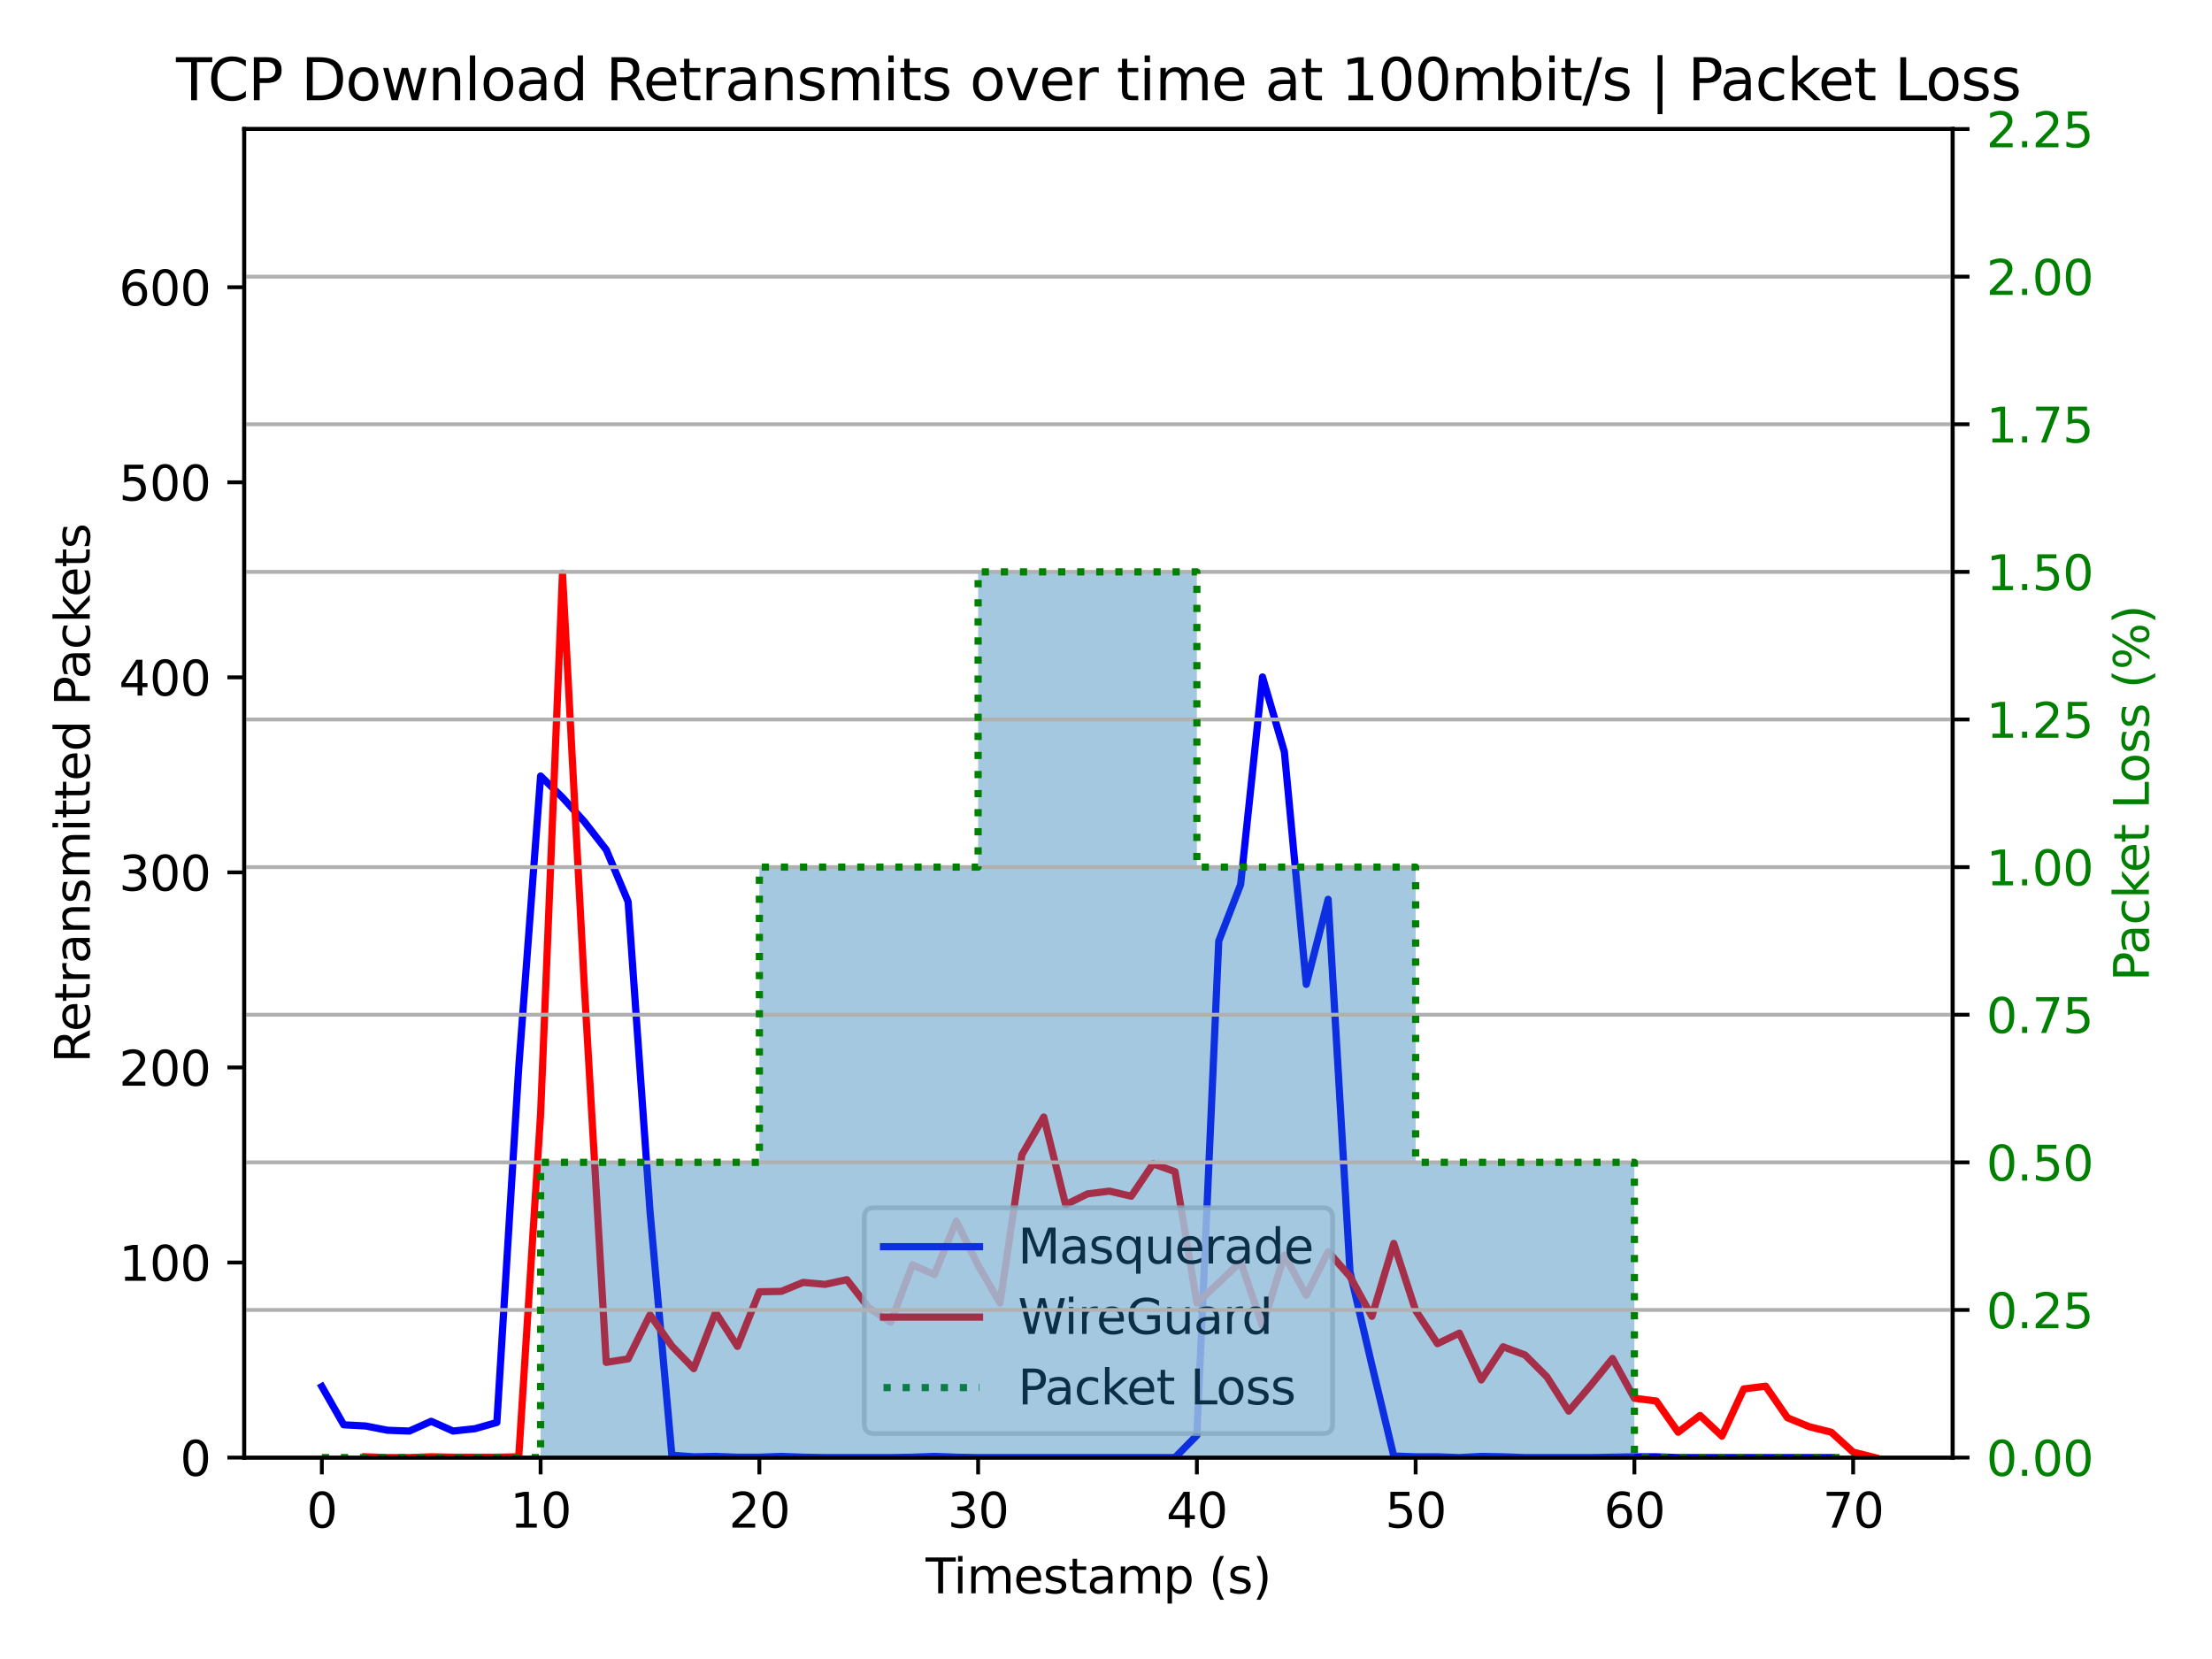 <?xml version="1.0" encoding="utf-8" standalone="no"?>
<!DOCTYPE svg PUBLIC "-//W3C//DTD SVG 1.1//EN"
  "http://www.w3.org/Graphics/SVG/1.1/DTD/svg11.dtd">
<svg xmlns:xlink="http://www.w3.org/1999/xlink" width="460.8pt" height="345.6pt" viewBox="0 0 460.8 345.6" xmlns="http://www.w3.org/2000/svg" version="1.1">
 <defs>
  <style type="text/css">*{stroke-linejoin: round; stroke-linecap: butt}</style>
 </defs>
 <g id="figure_1">
  <g id="patch_1">
   <path d="M 0 345.6 
L 460.8 345.6 
L 460.8 0 
L 0 0 
z
" style="fill: #ffffff"/>
  </g>
  <g id="axes_1">
   <g id="patch_2">
    <path d="M 50.87 303.64 
L 406.78 303.64 
L 406.78 26.88 
L 50.87 26.88 
z
" style="fill: #ffffff"/>
   </g>
   <g id="matplotlib.axis_1">
    <g id="xtick_1">
     <g id="line2d_1">
      <defs>
       <path id="me768e19a03" d="M 0 0 
L 0 3.5 
" style="stroke: #000000; stroke-width: 0.8"/>
      </defs>
      <g>
       <use xlink:href="#me768e19a03" x="67.048" y="303.64" style="stroke: #000000; stroke-width: 0.8"/>
      </g>
     </g>
     <g id="text_1">
      <!-- 0 -->
      <g transform="translate(63.866 318.238) scale(0.1 -0.1)">
       <defs>
        <path id="DejaVuSans-30" d="M 2034 4250 
Q 1547 4250 1301 3770 
Q 1056 3291 1056 2328 
Q 1056 1369 1301 889 
Q 1547 409 2034 409 
Q 2525 409 2770 889 
Q 3016 1369 3016 2328 
Q 3016 3291 2770 3770 
Q 2525 4250 2034 4250 
z
M 2034 4750 
Q 2819 4750 3233 4129 
Q 3647 3509 3647 2328 
Q 3647 1150 3233 529 
Q 2819 -91 2034 -91 
Q 1250 -91 836 529 
Q 422 1150 422 2328 
Q 422 3509 836 4129 
Q 1250 4750 2034 4750 
z
" transform="scale(0.016)"/>
       </defs>
       <use xlink:href="#DejaVuSans-30"/>
      </g>
     </g>
    </g>
    <g id="xtick_2">
     <g id="line2d_2">
      <g>
       <use xlink:href="#me768e19a03" x="112.619" y="303.64" style="stroke: #000000; stroke-width: 0.8"/>
      </g>
     </g>
     <g id="text_2">
      <!-- 10 -->
      <g transform="translate(106.256 318.238) scale(0.1 -0.1)">
       <defs>
        <path id="DejaVuSans-31" d="M 794 531 
L 1825 531 
L 1825 4091 
L 703 3866 
L 703 4441 
L 1819 4666 
L 2450 4666 
L 2450 531 
L 3481 531 
L 3481 0 
L 794 0 
L 794 531 
z
" transform="scale(0.016)"/>
       </defs>
       <use xlink:href="#DejaVuSans-31"/>
       <use xlink:href="#DejaVuSans-30" x="63.623"/>
      </g>
     </g>
    </g>
    <g id="xtick_3">
     <g id="line2d_3">
      <g>
       <use xlink:href="#me768e19a03" x="158.19" y="303.64" style="stroke: #000000; stroke-width: 0.8"/>
      </g>
     </g>
     <g id="text_3">
      <!-- 20 -->
      <g transform="translate(151.827 318.238) scale(0.1 -0.1)">
       <defs>
        <path id="DejaVuSans-32" d="M 1228 531 
L 3431 531 
L 3431 0 
L 469 0 
L 469 531 
Q 828 903 1448 1529 
Q 2069 2156 2228 2338 
Q 2531 2678 2651 2914 
Q 2772 3150 2772 3378 
Q 2772 3750 2511 3984 
Q 2250 4219 1831 4219 
Q 1534 4219 1204 4116 
Q 875 4013 500 3803 
L 500 4441 
Q 881 4594 1212 4672 
Q 1544 4750 1819 4750 
Q 2544 4750 2975 4387 
Q 3406 4025 3406 3419 
Q 3406 3131 3298 2873 
Q 3191 2616 2906 2266 
Q 2828 2175 2409 1742 
Q 1991 1309 1228 531 
z
" transform="scale(0.016)"/>
       </defs>
       <use xlink:href="#DejaVuSans-32"/>
       <use xlink:href="#DejaVuSans-30" x="63.623"/>
      </g>
     </g>
    </g>
    <g id="xtick_4">
     <g id="line2d_4">
      <g>
       <use xlink:href="#me768e19a03" x="203.761" y="303.64" style="stroke: #000000; stroke-width: 0.8"/>
      </g>
     </g>
     <g id="text_4">
      <!-- 30 -->
      <g transform="translate(197.398 318.238) scale(0.1 -0.1)">
       <defs>
        <path id="DejaVuSans-33" d="M 2597 2516 
Q 3050 2419 3304 2112 
Q 3559 1806 3559 1356 
Q 3559 666 3084 287 
Q 2609 -91 1734 -91 
Q 1441 -91 1130 -33 
Q 819 25 488 141 
L 488 750 
Q 750 597 1062 519 
Q 1375 441 1716 441 
Q 2309 441 2620 675 
Q 2931 909 2931 1356 
Q 2931 1769 2642 2001 
Q 2353 2234 1838 2234 
L 1294 2234 
L 1294 2753 
L 1863 2753 
Q 2328 2753 2575 2939 
Q 2822 3125 2822 3475 
Q 2822 3834 2567 4026 
Q 2313 4219 1838 4219 
Q 1578 4219 1281 4162 
Q 984 4106 628 3988 
L 628 4550 
Q 988 4650 1302 4700 
Q 1616 4750 1894 4750 
Q 2613 4750 3031 4423 
Q 3450 4097 3450 3541 
Q 3450 3153 3228 2886 
Q 3006 2619 2597 2516 
z
" transform="scale(0.016)"/>
       </defs>
       <use xlink:href="#DejaVuSans-33"/>
       <use xlink:href="#DejaVuSans-30" x="63.623"/>
      </g>
     </g>
    </g>
    <g id="xtick_5">
     <g id="line2d_5">
      <g>
       <use xlink:href="#me768e19a03" x="249.332" y="303.64" style="stroke: #000000; stroke-width: 0.8"/>
      </g>
     </g>
     <g id="text_5">
      <!-- 40 -->
      <g transform="translate(242.969 318.238) scale(0.1 -0.1)">
       <defs>
        <path id="DejaVuSans-34" d="M 2419 4116 
L 825 1625 
L 2419 1625 
L 2419 4116 
z
M 2253 4666 
L 3047 4666 
L 3047 1625 
L 3713 1625 
L 3713 1100 
L 3047 1100 
L 3047 0 
L 2419 0 
L 2419 1100 
L 313 1100 
L 313 1709 
L 2253 4666 
z
" transform="scale(0.016)"/>
       </defs>
       <use xlink:href="#DejaVuSans-34"/>
       <use xlink:href="#DejaVuSans-30" x="63.623"/>
      </g>
     </g>
    </g>
    <g id="xtick_6">
     <g id="line2d_6">
      <g>
       <use xlink:href="#me768e19a03" x="294.903" y="303.64" style="stroke: #000000; stroke-width: 0.8"/>
      </g>
     </g>
     <g id="text_6">
      <!-- 50 -->
      <g transform="translate(288.541 318.238) scale(0.1 -0.1)">
       <defs>
        <path id="DejaVuSans-35" d="M 691 4666 
L 3169 4666 
L 3169 4134 
L 1269 4134 
L 1269 2991 
Q 1406 3038 1543 3061 
Q 1681 3084 1819 3084 
Q 2600 3084 3056 2656 
Q 3513 2228 3513 1497 
Q 3513 744 3044 326 
Q 2575 -91 1722 -91 
Q 1428 -91 1123 -41 
Q 819 9 494 109 
L 494 744 
Q 775 591 1075 516 
Q 1375 441 1709 441 
Q 2250 441 2565 725 
Q 2881 1009 2881 1497 
Q 2881 1984 2565 2268 
Q 2250 2553 1709 2553 
Q 1456 2553 1204 2497 
Q 953 2441 691 2322 
L 691 4666 
z
" transform="scale(0.016)"/>
       </defs>
       <use xlink:href="#DejaVuSans-35"/>
       <use xlink:href="#DejaVuSans-30" x="63.623"/>
      </g>
     </g>
    </g>
    <g id="xtick_7">
     <g id="line2d_7">
      <g>
       <use xlink:href="#me768e19a03" x="340.474" y="303.64" style="stroke: #000000; stroke-width: 0.8"/>
      </g>
     </g>
     <g id="text_7">
      <!-- 60 -->
      <g transform="translate(334.112 318.238) scale(0.1 -0.1)">
       <defs>
        <path id="DejaVuSans-36" d="M 2113 2584 
Q 1688 2584 1439 2293 
Q 1191 2003 1191 1497 
Q 1191 994 1439 701 
Q 1688 409 2113 409 
Q 2538 409 2786 701 
Q 3034 994 3034 1497 
Q 3034 2003 2786 2293 
Q 2538 2584 2113 2584 
z
M 3366 4563 
L 3366 3988 
Q 3128 4100 2886 4159 
Q 2644 4219 2406 4219 
Q 1781 4219 1451 3797 
Q 1122 3375 1075 2522 
Q 1259 2794 1537 2939 
Q 1816 3084 2150 3084 
Q 2853 3084 3261 2657 
Q 3669 2231 3669 1497 
Q 3669 778 3244 343 
Q 2819 -91 2113 -91 
Q 1303 -91 875 529 
Q 447 1150 447 2328 
Q 447 3434 972 4092 
Q 1497 4750 2381 4750 
Q 2619 4750 2861 4703 
Q 3103 4656 3366 4563 
z
" transform="scale(0.016)"/>
       </defs>
       <use xlink:href="#DejaVuSans-36"/>
       <use xlink:href="#DejaVuSans-30" x="63.623"/>
      </g>
     </g>
    </g>
    <g id="xtick_8">
     <g id="line2d_8">
      <g>
       <use xlink:href="#me768e19a03" x="386.045" y="303.64" style="stroke: #000000; stroke-width: 0.8"/>
      </g>
     </g>
     <g id="text_8">
      <!-- 70 -->
      <g transform="translate(379.683 318.238) scale(0.1 -0.1)">
       <defs>
        <path id="DejaVuSans-37" d="M 525 4666 
L 3525 4666 
L 3525 4397 
L 1831 0 
L 1172 0 
L 2766 4134 
L 525 4134 
L 525 4666 
z
" transform="scale(0.016)"/>
       </defs>
       <use xlink:href="#DejaVuSans-37"/>
       <use xlink:href="#DejaVuSans-30" x="63.623"/>
      </g>
     </g>
    </g>
    <g id="text_9">
     <!-- Timestamp (s) -->
     <g transform="translate(192.823 331.917) scale(0.1 -0.1)">
      <defs>
       <path id="DejaVuSans-54" d="M -19 4666 
L 3928 4666 
L 3928 4134 
L 2272 4134 
L 2272 0 
L 1638 0 
L 1638 4134 
L -19 4134 
L -19 4666 
z
" transform="scale(0.016)"/>
       <path id="DejaVuSans-69" d="M 603 3500 
L 1178 3500 
L 1178 0 
L 603 0 
L 603 3500 
z
M 603 4863 
L 1178 4863 
L 1178 4134 
L 603 4134 
L 603 4863 
z
" transform="scale(0.016)"/>
       <path id="DejaVuSans-6d" d="M 3328 2828 
Q 3544 3216 3844 3400 
Q 4144 3584 4550 3584 
Q 5097 3584 5394 3201 
Q 5691 2819 5691 2113 
L 5691 0 
L 5113 0 
L 5113 2094 
Q 5113 2597 4934 2840 
Q 4756 3084 4391 3084 
Q 3944 3084 3684 2787 
Q 3425 2491 3425 1978 
L 3425 0 
L 2847 0 
L 2847 2094 
Q 2847 2600 2669 2842 
Q 2491 3084 2119 3084 
Q 1678 3084 1418 2786 
Q 1159 2488 1159 1978 
L 1159 0 
L 581 0 
L 581 3500 
L 1159 3500 
L 1159 2956 
Q 1356 3278 1631 3431 
Q 1906 3584 2284 3584 
Q 2666 3584 2933 3390 
Q 3200 3197 3328 2828 
z
" transform="scale(0.016)"/>
       <path id="DejaVuSans-65" d="M 3597 1894 
L 3597 1613 
L 953 1613 
Q 991 1019 1311 708 
Q 1631 397 2203 397 
Q 2534 397 2845 478 
Q 3156 559 3463 722 
L 3463 178 
Q 3153 47 2828 -22 
Q 2503 -91 2169 -91 
Q 1331 -91 842 396 
Q 353 884 353 1716 
Q 353 2575 817 3079 
Q 1281 3584 2069 3584 
Q 2775 3584 3186 3129 
Q 3597 2675 3597 1894 
z
M 3022 2063 
Q 3016 2534 2758 2815 
Q 2500 3097 2075 3097 
Q 1594 3097 1305 2825 
Q 1016 2553 972 2059 
L 3022 2063 
z
" transform="scale(0.016)"/>
       <path id="DejaVuSans-73" d="M 2834 3397 
L 2834 2853 
Q 2591 2978 2328 3040 
Q 2066 3103 1784 3103 
Q 1356 3103 1142 2972 
Q 928 2841 928 2578 
Q 928 2378 1081 2264 
Q 1234 2150 1697 2047 
L 1894 2003 
Q 2506 1872 2764 1633 
Q 3022 1394 3022 966 
Q 3022 478 2636 193 
Q 2250 -91 1575 -91 
Q 1294 -91 989 -36 
Q 684 19 347 128 
L 347 722 
Q 666 556 975 473 
Q 1284 391 1588 391 
Q 1994 391 2212 530 
Q 2431 669 2431 922 
Q 2431 1156 2273 1281 
Q 2116 1406 1581 1522 
L 1381 1569 
Q 847 1681 609 1914 
Q 372 2147 372 2553 
Q 372 3047 722 3315 
Q 1072 3584 1716 3584 
Q 2034 3584 2315 3537 
Q 2597 3491 2834 3397 
z
" transform="scale(0.016)"/>
       <path id="DejaVuSans-74" d="M 1172 4494 
L 1172 3500 
L 2356 3500 
L 2356 3053 
L 1172 3053 
L 1172 1153 
Q 1172 725 1289 603 
Q 1406 481 1766 481 
L 2356 481 
L 2356 0 
L 1766 0 
Q 1100 0 847 248 
Q 594 497 594 1153 
L 594 3053 
L 172 3053 
L 172 3500 
L 594 3500 
L 594 4494 
L 1172 4494 
z
" transform="scale(0.016)"/>
       <path id="DejaVuSans-61" d="M 2194 1759 
Q 1497 1759 1228 1600 
Q 959 1441 959 1056 
Q 959 750 1161 570 
Q 1363 391 1709 391 
Q 2188 391 2477 730 
Q 2766 1069 2766 1631 
L 2766 1759 
L 2194 1759 
z
M 3341 1997 
L 3341 0 
L 2766 0 
L 2766 531 
Q 2569 213 2275 61 
Q 1981 -91 1556 -91 
Q 1019 -91 701 211 
Q 384 513 384 1019 
Q 384 1609 779 1909 
Q 1175 2209 1959 2209 
L 2766 2209 
L 2766 2266 
Q 2766 2663 2505 2880 
Q 2244 3097 1772 3097 
Q 1472 3097 1187 3025 
Q 903 2953 641 2809 
L 641 3341 
Q 956 3463 1253 3523 
Q 1550 3584 1831 3584 
Q 2591 3584 2966 3190 
Q 3341 2797 3341 1997 
z
" transform="scale(0.016)"/>
       <path id="DejaVuSans-70" d="M 1159 525 
L 1159 -1331 
L 581 -1331 
L 581 3500 
L 1159 3500 
L 1159 2969 
Q 1341 3281 1617 3432 
Q 1894 3584 2278 3584 
Q 2916 3584 3314 3078 
Q 3713 2572 3713 1747 
Q 3713 922 3314 415 
Q 2916 -91 2278 -91 
Q 1894 -91 1617 61 
Q 1341 213 1159 525 
z
M 3116 1747 
Q 3116 2381 2855 2742 
Q 2594 3103 2138 3103 
Q 1681 3103 1420 2742 
Q 1159 2381 1159 1747 
Q 1159 1113 1420 752 
Q 1681 391 2138 391 
Q 2594 391 2855 752 
Q 3116 1113 3116 1747 
z
" transform="scale(0.016)"/>
       <path id="DejaVuSans-20" transform="scale(0.016)"/>
       <path id="DejaVuSans-28" d="M 1984 4856 
Q 1566 4138 1362 3434 
Q 1159 2731 1159 2009 
Q 1159 1288 1364 580 
Q 1569 -128 1984 -844 
L 1484 -844 
Q 1016 -109 783 600 
Q 550 1309 550 2009 
Q 550 2706 781 3412 
Q 1013 4119 1484 4856 
L 1984 4856 
z
" transform="scale(0.016)"/>
       <path id="DejaVuSans-29" d="M 513 4856 
L 1013 4856 
Q 1481 4119 1714 3412 
Q 1947 2706 1947 2009 
Q 1947 1309 1714 600 
Q 1481 -109 1013 -844 
L 513 -844 
Q 928 -128 1133 580 
Q 1338 1288 1338 2009 
Q 1338 2731 1133 3434 
Q 928 4138 513 4856 
z
" transform="scale(0.016)"/>
      </defs>
      <use xlink:href="#DejaVuSans-54"/>
      <use xlink:href="#DejaVuSans-69" x="57.959"/>
      <use xlink:href="#DejaVuSans-6d" x="85.742"/>
      <use xlink:href="#DejaVuSans-65" x="183.154"/>
      <use xlink:href="#DejaVuSans-73" x="244.678"/>
      <use xlink:href="#DejaVuSans-74" x="296.777"/>
      <use xlink:href="#DejaVuSans-61" x="335.986"/>
      <use xlink:href="#DejaVuSans-6d" x="397.266"/>
      <use xlink:href="#DejaVuSans-70" x="494.678"/>
      <use xlink:href="#DejaVuSans-20" x="558.154"/>
      <use xlink:href="#DejaVuSans-28" x="589.941"/>
      <use xlink:href="#DejaVuSans-73" x="628.955"/>
      <use xlink:href="#DejaVuSans-29" x="681.055"/>
     </g>
    </g>
   </g>
   <g id="matplotlib.axis_2">
    <g id="ytick_1">
     <g id="line2d_9">
      <defs>
       <path id="m86d6476648" d="M 0 0 
L -3.5 0 
" style="stroke: #000000; stroke-width: 0.8"/>
      </defs>
      <g>
       <use xlink:href="#m86d6476648" x="50.87" y="303.64" style="stroke: #000000; stroke-width: 0.8"/>
      </g>
     </g>
     <g id="text_10">
      <!-- 0 -->
      <g transform="translate(37.508 307.439) scale(0.1 -0.1)">
       <use xlink:href="#DejaVuSans-30"/>
      </g>
     </g>
    </g>
    <g id="ytick_2">
     <g id="line2d_10">
      <g>
       <use xlink:href="#m86d6476648" x="50.87" y="263.006" style="stroke: #000000; stroke-width: 0.8"/>
      </g>
     </g>
     <g id="text_11">
      <!-- 100 -->
      <g transform="translate(24.782 266.805) scale(0.1 -0.1)">
       <use xlink:href="#DejaVuSans-31"/>
       <use xlink:href="#DejaVuSans-30" x="63.623"/>
       <use xlink:href="#DejaVuSans-30" x="127.246"/>
      </g>
     </g>
    </g>
    <g id="ytick_3">
     <g id="line2d_11">
      <g>
       <use xlink:href="#m86d6476648" x="50.87" y="222.371" style="stroke: #000000; stroke-width: 0.8"/>
      </g>
     </g>
     <g id="text_12">
      <!-- 200 -->
      <g transform="translate(24.782 226.171) scale(0.1 -0.1)">
       <use xlink:href="#DejaVuSans-32"/>
       <use xlink:href="#DejaVuSans-30" x="63.623"/>
       <use xlink:href="#DejaVuSans-30" x="127.246"/>
      </g>
     </g>
    </g>
    <g id="ytick_4">
     <g id="line2d_12">
      <g>
       <use xlink:href="#m86d6476648" x="50.87" y="181.737" style="stroke: #000000; stroke-width: 0.8"/>
      </g>
     </g>
     <g id="text_13">
      <!-- 300 -->
      <g transform="translate(24.782 185.536) scale(0.1 -0.1)">
       <use xlink:href="#DejaVuSans-33"/>
       <use xlink:href="#DejaVuSans-30" x="63.623"/>
       <use xlink:href="#DejaVuSans-30" x="127.246"/>
      </g>
     </g>
    </g>
    <g id="ytick_5">
     <g id="line2d_13">
      <g>
       <use xlink:href="#m86d6476648" x="50.87" y="141.103" style="stroke: #000000; stroke-width: 0.8"/>
      </g>
     </g>
     <g id="text_14">
      <!-- 400 -->
      <g transform="translate(24.782 144.902) scale(0.1 -0.1)">
       <use xlink:href="#DejaVuSans-34"/>
       <use xlink:href="#DejaVuSans-30" x="63.623"/>
       <use xlink:href="#DejaVuSans-30" x="127.246"/>
      </g>
     </g>
    </g>
    <g id="ytick_6">
     <g id="line2d_14">
      <g>
       <use xlink:href="#m86d6476648" x="50.87" y="100.469" style="stroke: #000000; stroke-width: 0.8"/>
      </g>
     </g>
     <g id="text_15">
      <!-- 500 -->
      <g transform="translate(24.782 104.268) scale(0.1 -0.1)">
       <use xlink:href="#DejaVuSans-35"/>
       <use xlink:href="#DejaVuSans-30" x="63.623"/>
       <use xlink:href="#DejaVuSans-30" x="127.246"/>
      </g>
     </g>
    </g>
    <g id="ytick_7">
     <g id="line2d_15">
      <g>
       <use xlink:href="#m86d6476648" x="50.87" y="59.834" style="stroke: #000000; stroke-width: 0.8"/>
      </g>
     </g>
     <g id="text_16">
      <!-- 600 -->
      <g transform="translate(24.782 63.634) scale(0.1 -0.1)">
       <use xlink:href="#DejaVuSans-36"/>
       <use xlink:href="#DejaVuSans-30" x="63.623"/>
       <use xlink:href="#DejaVuSans-30" x="127.246"/>
      </g>
     </g>
    </g>
    <g id="text_17">
     <!-- Retransmitted Packets -->
     <g transform="translate(18.703 221.417) rotate(-90) scale(0.1 -0.1)">
      <defs>
       <path id="DejaVuSans-52" d="M 2841 2188 
Q 3044 2119 3236 1894 
Q 3428 1669 3622 1275 
L 4263 0 
L 3584 0 
L 2988 1197 
Q 2756 1666 2539 1819 
Q 2322 1972 1947 1972 
L 1259 1972 
L 1259 0 
L 628 0 
L 628 4666 
L 2053 4666 
Q 2853 4666 3247 4331 
Q 3641 3997 3641 3322 
Q 3641 2881 3436 2590 
Q 3231 2300 2841 2188 
z
M 1259 4147 
L 1259 2491 
L 2053 2491 
Q 2509 2491 2742 2702 
Q 2975 2913 2975 3322 
Q 2975 3731 2742 3939 
Q 2509 4147 2053 4147 
L 1259 4147 
z
" transform="scale(0.016)"/>
       <path id="DejaVuSans-72" d="M 2631 2963 
Q 2534 3019 2420 3045 
Q 2306 3072 2169 3072 
Q 1681 3072 1420 2755 
Q 1159 2438 1159 1844 
L 1159 0 
L 581 0 
L 581 3500 
L 1159 3500 
L 1159 2956 
Q 1341 3275 1631 3429 
Q 1922 3584 2338 3584 
Q 2397 3584 2469 3576 
Q 2541 3569 2628 3553 
L 2631 2963 
z
" transform="scale(0.016)"/>
       <path id="DejaVuSans-6e" d="M 3513 2113 
L 3513 0 
L 2938 0 
L 2938 2094 
Q 2938 2591 2744 2837 
Q 2550 3084 2163 3084 
Q 1697 3084 1428 2787 
Q 1159 2491 1159 1978 
L 1159 0 
L 581 0 
L 581 3500 
L 1159 3500 
L 1159 2956 
Q 1366 3272 1645 3428 
Q 1925 3584 2291 3584 
Q 2894 3584 3203 3211 
Q 3513 2838 3513 2113 
z
" transform="scale(0.016)"/>
       <path id="DejaVuSans-64" d="M 2906 2969 
L 2906 4863 
L 3481 4863 
L 3481 0 
L 2906 0 
L 2906 525 
Q 2725 213 2448 61 
Q 2172 -91 1784 -91 
Q 1150 -91 751 415 
Q 353 922 353 1747 
Q 353 2572 751 3078 
Q 1150 3584 1784 3584 
Q 2172 3584 2448 3432 
Q 2725 3281 2906 2969 
z
M 947 1747 
Q 947 1113 1208 752 
Q 1469 391 1925 391 
Q 2381 391 2643 752 
Q 2906 1113 2906 1747 
Q 2906 2381 2643 2742 
Q 2381 3103 1925 3103 
Q 1469 3103 1208 2742 
Q 947 2381 947 1747 
z
" transform="scale(0.016)"/>
       <path id="DejaVuSans-50" d="M 1259 4147 
L 1259 2394 
L 2053 2394 
Q 2494 2394 2734 2622 
Q 2975 2850 2975 3272 
Q 2975 3691 2734 3919 
Q 2494 4147 2053 4147 
L 1259 4147 
z
M 628 4666 
L 2053 4666 
Q 2838 4666 3239 4311 
Q 3641 3956 3641 3272 
Q 3641 2581 3239 2228 
Q 2838 1875 2053 1875 
L 1259 1875 
L 1259 0 
L 628 0 
L 628 4666 
z
" transform="scale(0.016)"/>
       <path id="DejaVuSans-63" d="M 3122 3366 
L 3122 2828 
Q 2878 2963 2633 3030 
Q 2388 3097 2138 3097 
Q 1578 3097 1268 2742 
Q 959 2388 959 1747 
Q 959 1106 1268 751 
Q 1578 397 2138 397 
Q 2388 397 2633 464 
Q 2878 531 3122 666 
L 3122 134 
Q 2881 22 2623 -34 
Q 2366 -91 2075 -91 
Q 1284 -91 818 406 
Q 353 903 353 1747 
Q 353 2603 823 3093 
Q 1294 3584 2113 3584 
Q 2378 3584 2631 3529 
Q 2884 3475 3122 3366 
z
" transform="scale(0.016)"/>
       <path id="DejaVuSans-6b" d="M 581 4863 
L 1159 4863 
L 1159 1991 
L 2875 3500 
L 3609 3500 
L 1753 1863 
L 3688 0 
L 2938 0 
L 1159 1709 
L 1159 0 
L 581 0 
L 581 4863 
z
" transform="scale(0.016)"/>
      </defs>
      <use xlink:href="#DejaVuSans-52"/>
      <use xlink:href="#DejaVuSans-65" x="64.982"/>
      <use xlink:href="#DejaVuSans-74" x="126.506"/>
      <use xlink:href="#DejaVuSans-72" x="165.715"/>
      <use xlink:href="#DejaVuSans-61" x="206.828"/>
      <use xlink:href="#DejaVuSans-6e" x="268.107"/>
      <use xlink:href="#DejaVuSans-73" x="331.486"/>
      <use xlink:href="#DejaVuSans-6d" x="383.586"/>
      <use xlink:href="#DejaVuSans-69" x="480.998"/>
      <use xlink:href="#DejaVuSans-74" x="508.781"/>
      <use xlink:href="#DejaVuSans-74" x="547.99"/>
      <use xlink:href="#DejaVuSans-65" x="587.199"/>
      <use xlink:href="#DejaVuSans-64" x="648.723"/>
      <use xlink:href="#DejaVuSans-20" x="712.199"/>
      <use xlink:href="#DejaVuSans-50" x="743.986"/>
      <use xlink:href="#DejaVuSans-61" x="799.789"/>
      <use xlink:href="#DejaVuSans-63" x="861.068"/>
      <use xlink:href="#DejaVuSans-6b" x="916.049"/>
      <use xlink:href="#DejaVuSans-65" x="970.334"/>
      <use xlink:href="#DejaVuSans-74" x="1031.857"/>
      <use xlink:href="#DejaVuSans-73" x="1071.066"/>
     </g>
    </g>
   </g>
   <g id="line2d_16">
    <path d="M 67.048 288.849 
L 71.605 296.813 
L 76.162 297.057 
L 80.719 297.951 
L 85.276 298.114 
L 89.833 296.082 
L 94.39 298.114 
L 98.947 297.626 
L 103.505 296.326 
L 108.062 222.371 
L 112.619 161.664 
L 117.176 166.134 
L 121.733 171.172 
L 126.29 177.024 
L 130.847 187.832 
L 135.404 252.278 
L 139.961 303.152 
L 144.519 303.477 
L 149.076 303.396 
L 153.633 303.559 
L 158.19 303.559 
L 162.747 303.396 
L 167.304 303.559 
L 171.861 303.64 
L 176.418 303.64 
L 180.975 303.64 
L 185.532 303.64 
L 190.09 303.559 
L 194.647 303.396 
L 199.204 303.559 
L 203.761 303.64 
L 208.318 303.64 
L 212.875 303.64 
L 217.432 303.64 
L 221.989 303.64 
L 226.546 303.64 
L 231.104 303.64 
L 235.661 303.64 
L 240.218 303.64 
L 244.775 303.64 
L 249.332 299.008 
L 253.889 196.04 
L 258.446 184.257 
L 263.003 141.022 
L 267.56 156.625 
L 272.118 205.061 
L 276.675 187.345 
L 281.232 264.956 
L 285.789 284.379 
L 290.346 303.315 
L 294.903 303.477 
L 299.46 303.477 
L 304.017 303.64 
L 308.574 303.396 
L 313.131 303.477 
L 317.689 303.64 
L 322.246 303.64 
L 326.803 303.64 
L 331.36 303.64 
L 335.917 303.559 
L 340.474 303.477 
L 345.031 303.477 
L 349.588 303.64 
L 354.145 303.64 
L 358.703 303.64 
L 363.26 303.64 
L 367.817 303.64 
L 372.374 303.64 
L 376.931 303.64 
L 381.488 303.64 
" clip-path="url(#p85e6b25001)" style="fill: none; stroke: #0000ff; stroke-width: 1.5; stroke-linecap: square"/>
   </g>
   <g id="line2d_17">
    <path d="M 76.162 303.477 
L 80.719 303.64 
L 85.276 303.64 
L 89.833 303.477 
L 94.39 303.559 
L 98.947 303.559 
L 103.505 303.559 
L 108.062 303.477 
L 112.619 232.042 
L 117.176 119.404 
L 121.733 205.63 
L 126.29 283.81 
L 130.847 283.079 
L 135.404 273.896 
L 139.961 280.397 
L 144.519 285.111 
L 149.076 273.408 
L 153.633 280.478 
L 158.19 269.101 
L 162.747 269.02 
L 167.304 267.15 
L 171.861 267.557 
L 176.418 266.582 
L 180.975 272.433 
L 185.532 275.44 
L 190.09 263.493 
L 194.647 265.525 
L 199.204 254.391 
L 203.761 263.575 
L 208.318 271.458 
L 212.875 240.576 
L 217.432 232.693 
L 221.989 250.978 
L 226.546 248.702 
L 231.104 248.134 
L 235.661 249.19 
L 240.218 242.445 
L 244.775 244.07 
L 249.332 271.458 
L 253.889 267.232 
L 258.446 262.843 
L 263.003 276.253 
L 267.56 261.462 
L 272.118 269.832 
L 276.675 260.73 
L 281.232 265.931 
L 285.789 274.221 
L 290.346 259.024 
L 294.903 273.002 
L 299.46 279.91 
L 304.017 277.715 
L 308.574 287.468 
L 313.131 280.56 
L 317.689 282.266 
L 322.246 286.817 
L 326.803 293.969 
L 331.36 288.605 
L 335.917 282.998 
L 340.474 291.287 
L 345.031 291.856 
L 349.588 298.358 
L 354.145 294.863 
L 358.703 299.17 
L 363.26 289.337 
L 367.817 288.768 
L 372.374 295.351 
L 376.931 297.22 
L 381.488 298.358 
L 386.045 302.502 
L 390.602 303.64 
" clip-path="url(#p85e6b25001)" style="fill: none; stroke: #ff0000; stroke-width: 1.5; stroke-linecap: square"/>
   </g>
   <g id="patch_3">
    <path d="M 50.87 303.64 
L 50.87 26.88 
" style="fill: none; stroke: #000000; stroke-width: 0.8; stroke-linejoin: miter; stroke-linecap: square"/>
   </g>
   <g id="patch_4">
    <path d="M 406.78 303.64 
L 406.78 26.88 
" style="fill: none; stroke: #000000; stroke-width: 0.8; stroke-linejoin: miter; stroke-linecap: square"/>
   </g>
   <g id="patch_5">
    <path d="M 50.87 303.64 
L 406.78 303.64 
" style="fill: none; stroke: #000000; stroke-width: 0.8; stroke-linejoin: miter; stroke-linecap: square"/>
   </g>
   <g id="patch_6">
    <path d="M 50.87 26.88 
L 406.78 26.88 
" style="fill: none; stroke: #000000; stroke-width: 0.8; stroke-linejoin: miter; stroke-linecap: square"/>
   </g>
   <g id="legend_1">
    <g id="patch_7">
     <path d="M 182.052 298.64 
L 275.598 298.64 
Q 277.598 298.64 277.598 296.64 
L 277.598 253.606 
Q 277.598 251.606 275.598 251.606 
L 182.052 251.606 
Q 180.052 251.606 180.052 253.606 
L 180.052 296.64 
Q 180.052 298.64 182.052 298.64 
z
" style="fill: #ffffff; opacity: 0.8; stroke: #cccccc; stroke-linejoin: miter"/>
    </g>
    <g id="line2d_18">
     <path d="M 184.052 259.704 
L 194.052 259.704 
L 204.052 259.704 
" style="fill: none; stroke: #0000ff; stroke-width: 1.5; stroke-linecap: square"/>
    </g>
    <g id="text_18">
     <!-- Masquerade -->
     <g transform="translate(212.052 263.204) scale(0.1 -0.1)">
      <defs>
       <path id="DejaVuSans-4d" d="M 628 4666 
L 1569 4666 
L 2759 1491 
L 3956 4666 
L 4897 4666 
L 4897 0 
L 4281 0 
L 4281 4097 
L 3078 897 
L 2444 897 
L 1241 4097 
L 1241 0 
L 628 0 
L 628 4666 
z
" transform="scale(0.016)"/>
       <path id="DejaVuSans-71" d="M 947 1747 
Q 947 1113 1208 752 
Q 1469 391 1925 391 
Q 2381 391 2643 752 
Q 2906 1113 2906 1747 
Q 2906 2381 2643 2742 
Q 2381 3103 1925 3103 
Q 1469 3103 1208 2742 
Q 947 2381 947 1747 
z
M 2906 525 
Q 2725 213 2448 61 
Q 2172 -91 1784 -91 
Q 1150 -91 751 415 
Q 353 922 353 1747 
Q 353 2572 751 3078 
Q 1150 3584 1784 3584 
Q 2172 3584 2448 3432 
Q 2725 3281 2906 2969 
L 2906 3500 
L 3481 3500 
L 3481 -1331 
L 2906 -1331 
L 2906 525 
z
" transform="scale(0.016)"/>
       <path id="DejaVuSans-75" d="M 544 1381 
L 544 3500 
L 1119 3500 
L 1119 1403 
Q 1119 906 1312 657 
Q 1506 409 1894 409 
Q 2359 409 2629 706 
Q 2900 1003 2900 1516 
L 2900 3500 
L 3475 3500 
L 3475 0 
L 2900 0 
L 2900 538 
Q 2691 219 2414 64 
Q 2138 -91 1772 -91 
Q 1169 -91 856 284 
Q 544 659 544 1381 
z
M 1991 3584 
L 1991 3584 
z
" transform="scale(0.016)"/>
      </defs>
      <use xlink:href="#DejaVuSans-4d"/>
      <use xlink:href="#DejaVuSans-61" x="86.279"/>
      <use xlink:href="#DejaVuSans-73" x="147.559"/>
      <use xlink:href="#DejaVuSans-71" x="199.658"/>
      <use xlink:href="#DejaVuSans-75" x="263.135"/>
      <use xlink:href="#DejaVuSans-65" x="326.514"/>
      <use xlink:href="#DejaVuSans-72" x="388.037"/>
      <use xlink:href="#DejaVuSans-61" x="429.15"/>
      <use xlink:href="#DejaVuSans-64" x="490.43"/>
      <use xlink:href="#DejaVuSans-65" x="553.906"/>
     </g>
    </g>
    <g id="line2d_19">
     <path d="M 184.052 274.382 
L 194.052 274.382 
L 204.052 274.382 
" style="fill: none; stroke: #ff0000; stroke-width: 1.5; stroke-linecap: square"/>
    </g>
    <g id="text_19">
     <!-- WireGuard -->
     <g transform="translate(212.052 277.882) scale(0.1 -0.1)">
      <defs>
       <path id="DejaVuSans-57" d="M 213 4666 
L 850 4666 
L 1831 722 
L 2809 4666 
L 3519 4666 
L 4500 722 
L 5478 4666 
L 6119 4666 
L 4947 0 
L 4153 0 
L 3169 4050 
L 2175 0 
L 1381 0 
L 213 4666 
z
" transform="scale(0.016)"/>
       <path id="DejaVuSans-47" d="M 3809 666 
L 3809 1919 
L 2778 1919 
L 2778 2438 
L 4434 2438 
L 4434 434 
Q 4069 175 3628 42 
Q 3188 -91 2688 -91 
Q 1594 -91 976 548 
Q 359 1188 359 2328 
Q 359 3472 976 4111 
Q 1594 4750 2688 4750 
Q 3144 4750 3555 4637 
Q 3966 4525 4313 4306 
L 4313 3634 
Q 3963 3931 3569 4081 
Q 3175 4231 2741 4231 
Q 1884 4231 1454 3753 
Q 1025 3275 1025 2328 
Q 1025 1384 1454 906 
Q 1884 428 2741 428 
Q 3075 428 3337 486 
Q 3600 544 3809 666 
z
" transform="scale(0.016)"/>
      </defs>
      <use xlink:href="#DejaVuSans-57"/>
      <use xlink:href="#DejaVuSans-69" x="96.627"/>
      <use xlink:href="#DejaVuSans-72" x="124.41"/>
      <use xlink:href="#DejaVuSans-65" x="163.273"/>
      <use xlink:href="#DejaVuSans-47" x="224.797"/>
      <use xlink:href="#DejaVuSans-75" x="302.287"/>
      <use xlink:href="#DejaVuSans-61" x="365.666"/>
      <use xlink:href="#DejaVuSans-72" x="426.945"/>
      <use xlink:href="#DejaVuSans-64" x="466.309"/>
     </g>
    </g>
    <g id="line2d_20">
     <path d="M 184.052 289.06 
L 194.052 289.06 
L 194.052 289.06 
L 204.052 289.06 
L 204.052 289.06 
" style="fill: none; stroke-dasharray: 1.5,2.475; stroke-dashoffset: 0; stroke: #008000; stroke-width: 1.5"/>
    </g>
    <g id="text_20">
     <!-- Packet Loss -->
     <g transform="translate(212.052 292.56) scale(0.1 -0.1)">
      <defs>
       <path id="DejaVuSans-4c" d="M 628 4666 
L 1259 4666 
L 1259 531 
L 3531 531 
L 3531 0 
L 628 0 
L 628 4666 
z
" transform="scale(0.016)"/>
       <path id="DejaVuSans-6f" d="M 1959 3097 
Q 1497 3097 1228 2736 
Q 959 2375 959 1747 
Q 959 1119 1226 758 
Q 1494 397 1959 397 
Q 2419 397 2687 759 
Q 2956 1122 2956 1747 
Q 2956 2369 2687 2733 
Q 2419 3097 1959 3097 
z
M 1959 3584 
Q 2709 3584 3137 3096 
Q 3566 2609 3566 1747 
Q 3566 888 3137 398 
Q 2709 -91 1959 -91 
Q 1206 -91 779 398 
Q 353 888 353 1747 
Q 353 2609 779 3096 
Q 1206 3584 1959 3584 
z
" transform="scale(0.016)"/>
      </defs>
      <use xlink:href="#DejaVuSans-50"/>
      <use xlink:href="#DejaVuSans-61" x="55.803"/>
      <use xlink:href="#DejaVuSans-63" x="117.082"/>
      <use xlink:href="#DejaVuSans-6b" x="172.062"/>
      <use xlink:href="#DejaVuSans-65" x="226.348"/>
      <use xlink:href="#DejaVuSans-74" x="287.871"/>
      <use xlink:href="#DejaVuSans-20" x="327.08"/>
      <use xlink:href="#DejaVuSans-4c" x="358.867"/>
      <use xlink:href="#DejaVuSans-6f" x="412.83"/>
      <use xlink:href="#DejaVuSans-73" x="474.012"/>
      <use xlink:href="#DejaVuSans-73" x="526.111"/>
     </g>
    </g>
   </g>
  </g>
  <g id="axes_2">
   <g id="PolyCollection_1">
    <path d="M 67.048 303.64 
L 67.048 303.64 
L 112.619 303.64 
L 112.619 242.138 
L 158.19 242.138 
L 158.19 180.636 
L 203.761 180.636 
L 203.761 119.133 
L 249.332 119.133 
L 249.332 180.636 
L 294.903 180.636 
L 294.903 242.138 
L 340.474 242.138 
L 340.474 303.64 
L 386.045 303.64 
L 386.045 303.64 
L 386.045 303.64 
L 386.045 303.64 
L 386.045 303.64 
L 340.474 303.64 
L 340.474 303.64 
L 294.903 303.64 
L 294.903 303.64 
L 249.332 303.64 
L 249.332 303.64 
L 203.761 303.64 
L 203.761 303.64 
L 158.19 303.64 
L 158.19 303.64 
L 112.619 303.64 
L 112.619 303.64 
L 67.048 303.64 
z
" clip-path="url(#p85e6b25001)" style="fill: #1f77b4; fill-opacity: 0.4"/>
   </g>
   <g id="matplotlib.axis_3">
    <g id="ytick_8">
     <g id="line2d_21">
      <path d="M 50.87 303.64 
L 406.78 303.64 
" clip-path="url(#p85e6b25001)" style="fill: none; stroke: #b0b0b0; stroke-width: 0.8; stroke-linecap: square"/>
     </g>
     <g id="line2d_22">
      <defs>
       <path id="m4ee006cb48" d="M 0 0 
L 3.5 0 
" style="stroke: #000000; stroke-width: 0.8"/>
      </defs>
      <g>
       <use xlink:href="#m4ee006cb48" x="406.78" y="303.64" style="stroke: #000000; stroke-width: 0.8"/>
      </g>
     </g>
     <g id="text_21">
      <!-- 0.00 -->
      <g style="fill: #008000" transform="translate(413.78 307.439) scale(0.1 -0.1)">
       <defs>
        <path id="DejaVuSans-2e" d="M 684 794 
L 1344 794 
L 1344 0 
L 684 0 
L 684 794 
z
" transform="scale(0.016)"/>
       </defs>
       <use xlink:href="#DejaVuSans-30"/>
       <use xlink:href="#DejaVuSans-2e" x="63.623"/>
       <use xlink:href="#DejaVuSans-30" x="95.41"/>
       <use xlink:href="#DejaVuSans-30" x="159.033"/>
      </g>
     </g>
    </g>
    <g id="ytick_9">
     <g id="line2d_23">
      <path d="M 50.87 272.889 
L 406.78 272.889 
" clip-path="url(#p85e6b25001)" style="fill: none; stroke: #b0b0b0; stroke-width: 0.8; stroke-linecap: square"/>
     </g>
     <g id="line2d_24">
      <g>
       <use xlink:href="#m4ee006cb48" x="406.78" y="272.889" style="stroke: #000000; stroke-width: 0.8"/>
      </g>
     </g>
     <g id="text_22">
      <!-- 0.25 -->
      <g style="fill: #008000" transform="translate(413.78 276.688) scale(0.1 -0.1)">
       <use xlink:href="#DejaVuSans-30"/>
       <use xlink:href="#DejaVuSans-2e" x="63.623"/>
       <use xlink:href="#DejaVuSans-32" x="95.41"/>
       <use xlink:href="#DejaVuSans-35" x="159.033"/>
      </g>
     </g>
    </g>
    <g id="ytick_10">
     <g id="line2d_25">
      <path d="M 50.87 242.138 
L 406.78 242.138 
" clip-path="url(#p85e6b25001)" style="fill: none; stroke: #b0b0b0; stroke-width: 0.8; stroke-linecap: square"/>
     </g>
     <g id="line2d_26">
      <g>
       <use xlink:href="#m4ee006cb48" x="406.78" y="242.138" style="stroke: #000000; stroke-width: 0.8"/>
      </g>
     </g>
     <g id="text_23">
      <!-- 0.50 -->
      <g style="fill: #008000" transform="translate(413.78 245.937) scale(0.1 -0.1)">
       <use xlink:href="#DejaVuSans-30"/>
       <use xlink:href="#DejaVuSans-2e" x="63.623"/>
       <use xlink:href="#DejaVuSans-35" x="95.41"/>
       <use xlink:href="#DejaVuSans-30" x="159.033"/>
      </g>
     </g>
    </g>
    <g id="ytick_11">
     <g id="line2d_27">
      <path d="M 50.87 211.387 
L 406.78 211.387 
" clip-path="url(#p85e6b25001)" style="fill: none; stroke: #b0b0b0; stroke-width: 0.8; stroke-linecap: square"/>
     </g>
     <g id="line2d_28">
      <g>
       <use xlink:href="#m4ee006cb48" x="406.78" y="211.387" style="stroke: #000000; stroke-width: 0.8"/>
      </g>
     </g>
     <g id="text_24">
      <!-- 0.75 -->
      <g style="fill: #008000" transform="translate(413.78 215.186) scale(0.1 -0.1)">
       <use xlink:href="#DejaVuSans-30"/>
       <use xlink:href="#DejaVuSans-2e" x="63.623"/>
       <use xlink:href="#DejaVuSans-37" x="95.41"/>
       <use xlink:href="#DejaVuSans-35" x="159.033"/>
      </g>
     </g>
    </g>
    <g id="ytick_12">
     <g id="line2d_29">
      <path d="M 50.87 180.636 
L 406.78 180.636 
" clip-path="url(#p85e6b25001)" style="fill: none; stroke: #b0b0b0; stroke-width: 0.8; stroke-linecap: square"/>
     </g>
     <g id="line2d_30">
      <g>
       <use xlink:href="#m4ee006cb48" x="406.78" y="180.636" style="stroke: #000000; stroke-width: 0.8"/>
      </g>
     </g>
     <g id="text_25">
      <!-- 1.00 -->
      <g style="fill: #008000" transform="translate(413.78 184.435) scale(0.1 -0.1)">
       <use xlink:href="#DejaVuSans-31"/>
       <use xlink:href="#DejaVuSans-2e" x="63.623"/>
       <use xlink:href="#DejaVuSans-30" x="95.41"/>
       <use xlink:href="#DejaVuSans-30" x="159.033"/>
      </g>
     </g>
    </g>
    <g id="ytick_13">
     <g id="line2d_31">
      <path d="M 50.87 149.884 
L 406.78 149.884 
" clip-path="url(#p85e6b25001)" style="fill: none; stroke: #b0b0b0; stroke-width: 0.8; stroke-linecap: square"/>
     </g>
     <g id="line2d_32">
      <g>
       <use xlink:href="#m4ee006cb48" x="406.78" y="149.884" style="stroke: #000000; stroke-width: 0.8"/>
      </g>
     </g>
     <g id="text_26">
      <!-- 1.25 -->
      <g style="fill: #008000" transform="translate(413.78 153.684) scale(0.1 -0.1)">
       <use xlink:href="#DejaVuSans-31"/>
       <use xlink:href="#DejaVuSans-2e" x="63.623"/>
       <use xlink:href="#DejaVuSans-32" x="95.41"/>
       <use xlink:href="#DejaVuSans-35" x="159.033"/>
      </g>
     </g>
    </g>
    <g id="ytick_14">
     <g id="line2d_33">
      <path d="M 50.87 119.133 
L 406.78 119.133 
" clip-path="url(#p85e6b25001)" style="fill: none; stroke: #b0b0b0; stroke-width: 0.8; stroke-linecap: square"/>
     </g>
     <g id="line2d_34">
      <g>
       <use xlink:href="#m4ee006cb48" x="406.78" y="119.133" style="stroke: #000000; stroke-width: 0.8"/>
      </g>
     </g>
     <g id="text_27">
      <!-- 1.50 -->
      <g style="fill: #008000" transform="translate(413.78 122.933) scale(0.1 -0.1)">
       <use xlink:href="#DejaVuSans-31"/>
       <use xlink:href="#DejaVuSans-2e" x="63.623"/>
       <use xlink:href="#DejaVuSans-35" x="95.41"/>
       <use xlink:href="#DejaVuSans-30" x="159.033"/>
      </g>
     </g>
    </g>
    <g id="ytick_15">
     <g id="line2d_35">
      <path d="M 50.87 88.382 
L 406.78 88.382 
" clip-path="url(#p85e6b25001)" style="fill: none; stroke: #b0b0b0; stroke-width: 0.8; stroke-linecap: square"/>
     </g>
     <g id="line2d_36">
      <g>
       <use xlink:href="#m4ee006cb48" x="406.78" y="88.382" style="stroke: #000000; stroke-width: 0.8"/>
      </g>
     </g>
     <g id="text_28">
      <!-- 1.75 -->
      <g style="fill: #008000" transform="translate(413.78 92.181) scale(0.1 -0.1)">
       <use xlink:href="#DejaVuSans-31"/>
       <use xlink:href="#DejaVuSans-2e" x="63.623"/>
       <use xlink:href="#DejaVuSans-37" x="95.41"/>
       <use xlink:href="#DejaVuSans-35" x="159.033"/>
      </g>
     </g>
    </g>
    <g id="ytick_16">
     <g id="line2d_37">
      <path d="M 50.87 57.631 
L 406.78 57.631 
" clip-path="url(#p85e6b25001)" style="fill: none; stroke: #b0b0b0; stroke-width: 0.8; stroke-linecap: square"/>
     </g>
     <g id="line2d_38">
      <g>
       <use xlink:href="#m4ee006cb48" x="406.78" y="57.631" style="stroke: #000000; stroke-width: 0.8"/>
      </g>
     </g>
     <g id="text_29">
      <!-- 2.00 -->
      <g style="fill: #008000" transform="translate(413.78 61.43) scale(0.1 -0.1)">
       <use xlink:href="#DejaVuSans-32"/>
       <use xlink:href="#DejaVuSans-2e" x="63.623"/>
       <use xlink:href="#DejaVuSans-30" x="95.41"/>
       <use xlink:href="#DejaVuSans-30" x="159.033"/>
      </g>
     </g>
    </g>
    <g id="ytick_17">
     <g id="line2d_39">
      <path d="M 50.87 26.88 
L 406.78 26.88 
" clip-path="url(#p85e6b25001)" style="fill: none; stroke: #b0b0b0; stroke-width: 0.8; stroke-linecap: square"/>
     </g>
     <g id="line2d_40">
      <g>
       <use xlink:href="#m4ee006cb48" x="406.78" y="26.88" style="stroke: #000000; stroke-width: 0.8"/>
      </g>
     </g>
     <g id="text_30">
      <!-- 2.25 -->
      <g style="fill: #008000" transform="translate(413.78 30.679) scale(0.1 -0.1)">
       <use xlink:href="#DejaVuSans-32"/>
       <use xlink:href="#DejaVuSans-2e" x="63.623"/>
       <use xlink:href="#DejaVuSans-32" x="95.41"/>
       <use xlink:href="#DejaVuSans-35" x="159.033"/>
      </g>
     </g>
    </g>
    <g id="text_31">
     <!-- Packet Loss (%) -->
     <g style="fill: #008000" transform="translate(447.644 204.412) rotate(-90) scale(0.1 -0.1)">
      <defs>
       <path id="DejaVuSans-25" d="M 4653 2053 
Q 4381 2053 4226 1822 
Q 4072 1591 4072 1178 
Q 4072 772 4226 539 
Q 4381 306 4653 306 
Q 4919 306 5073 539 
Q 5228 772 5228 1178 
Q 5228 1588 5073 1820 
Q 4919 2053 4653 2053 
z
M 4653 2450 
Q 5147 2450 5437 2106 
Q 5728 1763 5728 1178 
Q 5728 594 5436 251 
Q 5144 -91 4653 -91 
Q 4153 -91 3862 251 
Q 3572 594 3572 1178 
Q 3572 1766 3864 2108 
Q 4156 2450 4653 2450 
z
M 1428 4353 
Q 1159 4353 1004 4120 
Q 850 3888 850 3481 
Q 850 3069 1003 2837 
Q 1156 2606 1428 2606 
Q 1700 2606 1854 2837 
Q 2009 3069 2009 3481 
Q 2009 3884 1853 4118 
Q 1697 4353 1428 4353 
z
M 4250 4750 
L 4750 4750 
L 1831 -91 
L 1331 -91 
L 4250 4750 
z
M 1428 4750 
Q 1922 4750 2215 4408 
Q 2509 4066 2509 3481 
Q 2509 2891 2217 2550 
Q 1925 2209 1428 2209 
Q 931 2209 642 2551 
Q 353 2894 353 3481 
Q 353 4063 643 4406 
Q 934 4750 1428 4750 
z
" transform="scale(0.016)"/>
      </defs>
      <use xlink:href="#DejaVuSans-50"/>
      <use xlink:href="#DejaVuSans-61" x="55.803"/>
      <use xlink:href="#DejaVuSans-63" x="117.082"/>
      <use xlink:href="#DejaVuSans-6b" x="172.062"/>
      <use xlink:href="#DejaVuSans-65" x="226.348"/>
      <use xlink:href="#DejaVuSans-74" x="287.871"/>
      <use xlink:href="#DejaVuSans-20" x="327.08"/>
      <use xlink:href="#DejaVuSans-4c" x="358.867"/>
      <use xlink:href="#DejaVuSans-6f" x="412.83"/>
      <use xlink:href="#DejaVuSans-73" x="474.012"/>
      <use xlink:href="#DejaVuSans-73" x="526.111"/>
      <use xlink:href="#DejaVuSans-20" x="578.211"/>
      <use xlink:href="#DejaVuSans-28" x="609.998"/>
      <use xlink:href="#DejaVuSans-25" x="649.012"/>
      <use xlink:href="#DejaVuSans-29" x="744.031"/>
     </g>
    </g>
   </g>
   <g id="line2d_41">
    <path d="M 67.048 303.64 
L 112.619 303.64 
L 112.619 242.138 
L 158.19 242.138 
L 158.19 180.636 
L 203.761 180.636 
L 203.761 119.133 
L 249.332 119.133 
L 249.332 180.636 
L 294.903 180.636 
L 294.903 242.138 
L 340.474 242.138 
L 340.474 303.64 
L 386.045 303.64 
L 386.045 303.64 
" clip-path="url(#p85e6b25001)" style="fill: none; stroke-dasharray: 1.5,2.475; stroke-dashoffset: 0; stroke: #008000; stroke-width: 1.5"/>
   </g>
   <g id="patch_8">
    <path d="M 50.87 303.64 
L 50.87 26.88 
" style="fill: none; stroke: #000000; stroke-width: 0.8; stroke-linejoin: miter; stroke-linecap: square"/>
   </g>
   <g id="patch_9">
    <path d="M 406.78 303.64 
L 406.78 26.88 
" style="fill: none; stroke: #000000; stroke-width: 0.8; stroke-linejoin: miter; stroke-linecap: square"/>
   </g>
   <g id="patch_10">
    <path d="M 50.87 303.64 
L 406.78 303.64 
" style="fill: none; stroke: #000000; stroke-width: 0.8; stroke-linejoin: miter; stroke-linecap: square"/>
   </g>
   <g id="patch_11">
    <path d="M 50.87 26.88 
L 406.78 26.88 
" style="fill: none; stroke: #000000; stroke-width: 0.8; stroke-linejoin: miter; stroke-linecap: square"/>
   </g>
   <g id="text_32">
    <!-- TCP Download Retransmits over time at 100mbit/s | Packet Loss -->
    <g transform="translate(36.671 20.88) scale(0.12 -0.12)">
     <defs>
      <path id="DejaVuSans-43" d="M 4122 4306 
L 4122 3641 
Q 3803 3938 3442 4084 
Q 3081 4231 2675 4231 
Q 1875 4231 1450 3742 
Q 1025 3253 1025 2328 
Q 1025 1406 1450 917 
Q 1875 428 2675 428 
Q 3081 428 3442 575 
Q 3803 722 4122 1019 
L 4122 359 
Q 3791 134 3420 21 
Q 3050 -91 2638 -91 
Q 1578 -91 968 557 
Q 359 1206 359 2328 
Q 359 3453 968 4101 
Q 1578 4750 2638 4750 
Q 3056 4750 3426 4639 
Q 3797 4528 4122 4306 
z
" transform="scale(0.016)"/>
      <path id="DejaVuSans-44" d="M 1259 4147 
L 1259 519 
L 2022 519 
Q 2988 519 3436 956 
Q 3884 1394 3884 2338 
Q 3884 3275 3436 3711 
Q 2988 4147 2022 4147 
L 1259 4147 
z
M 628 4666 
L 1925 4666 
Q 3281 4666 3915 4102 
Q 4550 3538 4550 2338 
Q 4550 1131 3912 565 
Q 3275 0 1925 0 
L 628 0 
L 628 4666 
z
" transform="scale(0.016)"/>
      <path id="DejaVuSans-77" d="M 269 3500 
L 844 3500 
L 1563 769 
L 2278 3500 
L 2956 3500 
L 3675 769 
L 4391 3500 
L 4966 3500 
L 4050 0 
L 3372 0 
L 2619 2869 
L 1863 0 
L 1184 0 
L 269 3500 
z
" transform="scale(0.016)"/>
      <path id="DejaVuSans-6c" d="M 603 4863 
L 1178 4863 
L 1178 0 
L 603 0 
L 603 4863 
z
" transform="scale(0.016)"/>
      <path id="DejaVuSans-76" d="M 191 3500 
L 800 3500 
L 1894 563 
L 2988 3500 
L 3597 3500 
L 2284 0 
L 1503 0 
L 191 3500 
z
" transform="scale(0.016)"/>
      <path id="DejaVuSans-62" d="M 3116 1747 
Q 3116 2381 2855 2742 
Q 2594 3103 2138 3103 
Q 1681 3103 1420 2742 
Q 1159 2381 1159 1747 
Q 1159 1113 1420 752 
Q 1681 391 2138 391 
Q 2594 391 2855 752 
Q 3116 1113 3116 1747 
z
M 1159 2969 
Q 1341 3281 1617 3432 
Q 1894 3584 2278 3584 
Q 2916 3584 3314 3078 
Q 3713 2572 3713 1747 
Q 3713 922 3314 415 
Q 2916 -91 2278 -91 
Q 1894 -91 1617 61 
Q 1341 213 1159 525 
L 1159 0 
L 581 0 
L 581 4863 
L 1159 4863 
L 1159 2969 
z
" transform="scale(0.016)"/>
      <path id="DejaVuSans-2f" d="M 1625 4666 
L 2156 4666 
L 531 -594 
L 0 -594 
L 1625 4666 
z
" transform="scale(0.016)"/>
      <path id="DejaVuSans-7c" d="M 1344 4891 
L 1344 -1509 
L 813 -1509 
L 813 4891 
L 1344 4891 
z
" transform="scale(0.016)"/>
     </defs>
     <use xlink:href="#DejaVuSans-54"/>
     <use xlink:href="#DejaVuSans-43" x="55.209"/>
     <use xlink:href="#DejaVuSans-50" x="125.033"/>
     <use xlink:href="#DejaVuSans-20" x="185.336"/>
     <use xlink:href="#DejaVuSans-44" x="217.123"/>
     <use xlink:href="#DejaVuSans-6f" x="294.125"/>
     <use xlink:href="#DejaVuSans-77" x="355.307"/>
     <use xlink:href="#DejaVuSans-6e" x="437.094"/>
     <use xlink:href="#DejaVuSans-6c" x="500.473"/>
     <use xlink:href="#DejaVuSans-6f" x="528.256"/>
     <use xlink:href="#DejaVuSans-61" x="589.438"/>
     <use xlink:href="#DejaVuSans-64" x="650.717"/>
     <use xlink:href="#DejaVuSans-20" x="714.193"/>
     <use xlink:href="#DejaVuSans-52" x="745.98"/>
     <use xlink:href="#DejaVuSans-65" x="810.963"/>
     <use xlink:href="#DejaVuSans-74" x="872.486"/>
     <use xlink:href="#DejaVuSans-72" x="911.695"/>
     <use xlink:href="#DejaVuSans-61" x="952.809"/>
     <use xlink:href="#DejaVuSans-6e" x="1014.088"/>
     <use xlink:href="#DejaVuSans-73" x="1077.467"/>
     <use xlink:href="#DejaVuSans-6d" x="1129.566"/>
     <use xlink:href="#DejaVuSans-69" x="1226.979"/>
     <use xlink:href="#DejaVuSans-74" x="1254.762"/>
     <use xlink:href="#DejaVuSans-73" x="1293.971"/>
     <use xlink:href="#DejaVuSans-20" x="1346.07"/>
     <use xlink:href="#DejaVuSans-6f" x="1377.857"/>
     <use xlink:href="#DejaVuSans-76" x="1439.039"/>
     <use xlink:href="#DejaVuSans-65" x="1498.219"/>
     <use xlink:href="#DejaVuSans-72" x="1559.742"/>
     <use xlink:href="#DejaVuSans-20" x="1600.855"/>
     <use xlink:href="#DejaVuSans-74" x="1632.643"/>
     <use xlink:href="#DejaVuSans-69" x="1671.852"/>
     <use xlink:href="#DejaVuSans-6d" x="1699.635"/>
     <use xlink:href="#DejaVuSans-65" x="1797.047"/>
     <use xlink:href="#DejaVuSans-20" x="1858.57"/>
     <use xlink:href="#DejaVuSans-61" x="1890.357"/>
     <use xlink:href="#DejaVuSans-74" x="1951.637"/>
     <use xlink:href="#DejaVuSans-20" x="1990.846"/>
     <use xlink:href="#DejaVuSans-31" x="2022.633"/>
     <use xlink:href="#DejaVuSans-30" x="2086.256"/>
     <use xlink:href="#DejaVuSans-30" x="2149.879"/>
     <use xlink:href="#DejaVuSans-6d" x="2213.502"/>
     <use xlink:href="#DejaVuSans-62" x="2310.914"/>
     <use xlink:href="#DejaVuSans-69" x="2374.391"/>
     <use xlink:href="#DejaVuSans-74" x="2402.174"/>
     <use xlink:href="#DejaVuSans-2f" x="2441.383"/>
     <use xlink:href="#DejaVuSans-73" x="2475.074"/>
     <use xlink:href="#DejaVuSans-20" x="2527.174"/>
     <use xlink:href="#DejaVuSans-7c" x="2558.961"/>
     <use xlink:href="#DejaVuSans-20" x="2592.652"/>
     <use xlink:href="#DejaVuSans-50" x="2624.439"/>
     <use xlink:href="#DejaVuSans-61" x="2680.242"/>
     <use xlink:href="#DejaVuSans-63" x="2741.521"/>
     <use xlink:href="#DejaVuSans-6b" x="2796.502"/>
     <use xlink:href="#DejaVuSans-65" x="2850.787"/>
     <use xlink:href="#DejaVuSans-74" x="2912.311"/>
     <use xlink:href="#DejaVuSans-20" x="2951.52"/>
     <use xlink:href="#DejaVuSans-4c" x="2983.307"/>
     <use xlink:href="#DejaVuSans-6f" x="3037.27"/>
     <use xlink:href="#DejaVuSans-73" x="3098.451"/>
     <use xlink:href="#DejaVuSans-73" x="3150.551"/>
    </g>
   </g>
  </g>
 </g>
 <defs>
  <clipPath id="p85e6b25001">
   <rect x="50.87" y="26.88" width="355.91" height="276.76"/>
  </clipPath>
 </defs>
</svg>
